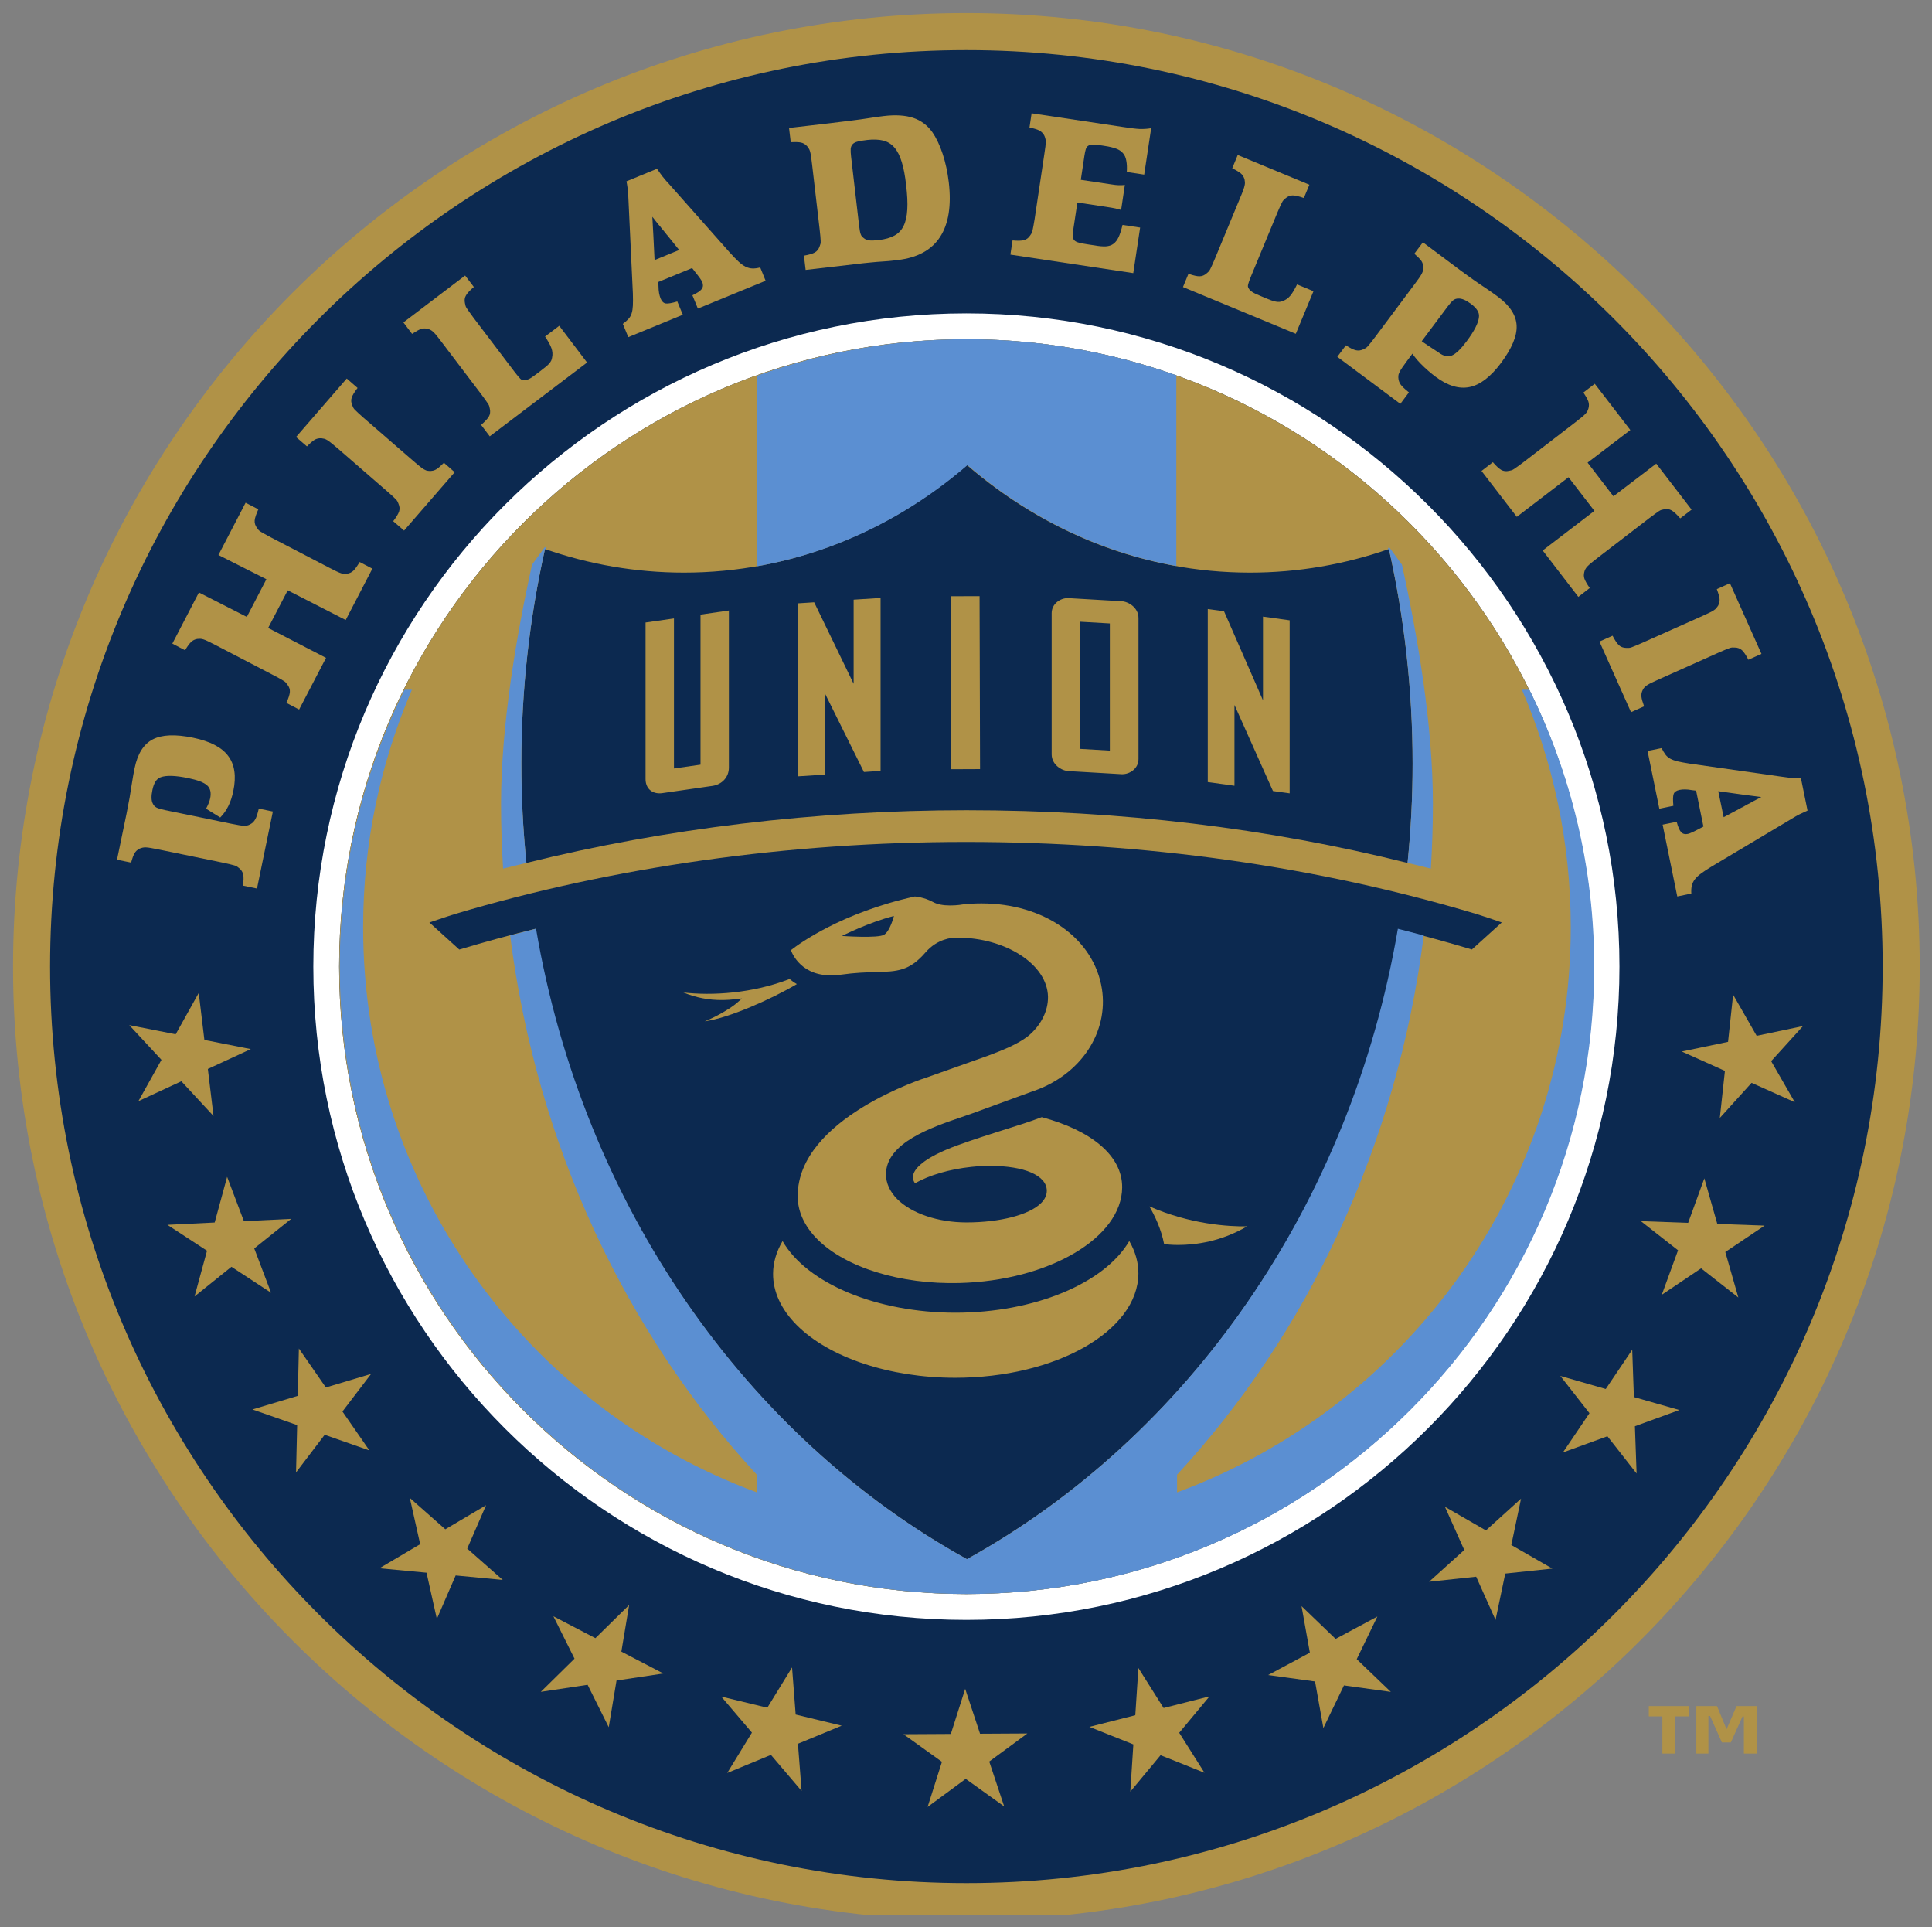 <?xml version="1.0" encoding="UTF-8" standalone="no"?>
<!-- Created with Inkscape (http://www.inkscape.org/) -->

<svg
   xmlns:dc="http://purl.org/dc/elements/1.1/"
   xmlns:cc="http://creativecommons.org/ns#"
   xmlns:rdf="http://www.w3.org/1999/02/22-rdf-syntax-ns#"
   xmlns:svg="http://www.w3.org/2000/svg"
   xmlns="http://www.w3.org/2000/svg"
   version="1.1"
   width="538.583"
   height="537.165"
   id="svg6184">
  <rect width="100%" height="100%" fill="#808080" stroke="none"/>
  <defs
     id="defs6186">
    <clipPath
       id="clipPath3051">
      <path
         d="m 405,509.332 63.955,0 0,63.791 -63.955,0 0,-63.791 z"
         id="path3053" />
    </clipPath>
    <clipPath
       id="clipPath3047">
      <path
         d="m 405,509.332 63.904,0 0,63.742 -63.904,0 0,-63.742 z"
         id="path3049" />
    </clipPath>
  </defs>
  <g
     transform="translate(-86.733,-264.915)"
     id="layer1">
    <g
       transform="matrix(6.654,0,0,6.654,-3024.432,-3858.584)"
       id="g6303">
      <g
         transform="matrix(1.25,0,0,-1.25,-38.14,1336.591)"
         id="g4547">
        <g
           clip-path="url(#clipPath3047)"
           id="g4549">
          <path
             d="m 436.952,573.073 c -17.618,0 -31.952,-14.334 -31.952,-31.952 0,-17.62 14.334,-31.953 31.952,-31.953 17.618,0 31.951,14.333 31.951,31.953 0,17.618 -14.333,31.952 -31.951,31.952"
             id="path4551"
             style="fill:#b09247;fill-opacity:1;fill-rule:nonzero;stroke:none" />
        </g>
      </g>
      <g
         transform="matrix(1.25,0,0,-1.25,-38.14,1336.591)"
         clip-path="url(#clipPath3051)"
         id="g4555">
        <path
           d="m 436.952,571.832 c -16.934,0 -30.711,-13.777 -30.711,-30.712 0,-16.934 13.777,-30.711 30.711,-30.711 16.934,0 30.71,13.777 30.71,30.711 0,16.935 -13.776,30.712 -30.71,30.712"
           id="path4557"
           style="fill:#0c2950;fill-opacity:1;fill-rule:nonzero;stroke:none" />
        <path
           d="m 436.952,562.144 c -11.592,0 -21.023,-9.432 -21.023,-21.024 0,-11.593 9.431,-21.024 21.023,-21.024 11.592,0 21.023,9.431 21.023,21.024 0,11.592 -9.431,21.024 -21.023,21.024 m 0,-42.914 c -12.07,0 -21.888,9.82 -21.888,21.89 0,12.07 9.818,21.89 21.888,21.89 12.069,0 21.888,-9.82 21.888,-21.89 0,-12.07 -9.819,-21.89 -21.888,-21.89"
           id="path4559"
           style="fill:#ffffff;fill-opacity:1;fill-rule:nonzero;stroke:none" />
        <path
           d="m 436.952,562.144 c -11.592,0 -21.023,-9.432 -21.023,-21.024 0,-11.593 9.431,-21.024 21.023,-21.024 11.592,0 21.023,9.431 21.023,21.024 0,11.592 -9.431,21.024 -21.023,21.024"
           id="path4561"
           style="fill:#b09247;fill-opacity:1;fill-rule:nonzero;stroke:none" />
        <path
           d="m 454.896,542.6 c -0.435,0.153 -0.86,0.287 -0.86,0.287 -5.342,1.596 -11.093,2.411 -17.111,2.411 -5.942,0 -11.841,-0.84 -17.126,-2.418 0,0 -0.39,-0.124 -0.845,-0.28 l 1.002,-0.908 c 0.836,0.252 1.688,0.483 2.553,0.697 1.58,-9.268 7.044,-17.023 14.461,-21.125 7.412,4.1 12.875,11.845 14.46,21.105 0.834,-0.208 1.657,-0.431 2.464,-0.675 l 1.002,0.906"
           id="path4563"
           style="fill:#0c2950;fill-opacity:1;fill-rule:nonzero;stroke:none" />
        <path
           d="m 436.959,546.361 c 5.15,0 10.104,-0.598 14.779,-1.766 0.111,1.094 0.169,2.206 0.169,3.334 0,2.478 -0.28,4.884 -0.795,7.184 -1.47,-0.512 -3.034,-0.79 -4.656,-0.79 -3.578,0 -6.868,1.348 -9.485,3.603 -2.617,-2.255 -5.906,-3.603 -9.486,-3.603 -1.621,0 -3.185,0.278 -4.656,0.79 -0.515,-2.3 -0.793,-4.706 -0.793,-7.184 0,-1.128 0.059,-2.24 0.17,-3.334 4.654,1.155 9.688,1.766 14.753,1.766"
           id="path4565"
           style="fill:#0c2950;fill-opacity:1;fill-rule:nonzero;stroke:none" />
        <path
           d="m 422.205,544.595 c -0.111,1.094 -0.169,2.206 -0.169,3.333 0,2.479 0.277,4.884 0.792,7.185 0.018,-0.006 0.035,-0.011 0.052,-0.017 l -0.052,0.089 -0.434,-0.595 c -0.533,-2.41 -1.038,-5.403 -1.038,-8.011 0,-0.731 0.024,-1.456 0.068,-2.175 0.258,0.068 0.521,0.127 0.781,0.191"
           id="path4567"
           style="fill:#5b8fd2;fill-opacity:1;fill-rule:nonzero;stroke:none" />
        <path
           d="m 451.113,555.112 c 0,10e-4 10e-4,10e-4 0.002,10e-4 0.515,-2.301 0.793,-4.706 0.793,-7.185 0,-1.127 -0.058,-2.238 -0.168,-3.333 0.259,-0.064 0.523,-0.123 0.779,-0.191 0.045,0.719 0.069,1.444 0.069,2.176 0,2.607 -0.505,5.6 -1.038,8.01 l -0.435,0.595 -0.05,-0.087 c 0.016,0.005 0.032,0.01 0.047,0.015 0,0 0.001,0 0.001,-10e-4"
           id="path4569"
           style="fill:#5b8fd2;fill-opacity:1;fill-rule:nonzero;stroke:none" />
        <path
           d="m 436.971,562.144 c -2.471,0 -4.839,-0.438 -7.043,-1.225 l 0,-6.384 c 2.636,0.46 5.047,1.655 7.06,3.391 1.999,-1.722 4.389,-2.912 7,-3.38 l 0,6.389 c -2.196,0.78 -4.557,1.209 -7.017,1.209"
           id="path4571"
           style="fill:#5b8fd2;fill-opacity:1;fill-rule:nonzero;stroke:none" />
        <path
           d="m 436.971,520.097 c 11.592,0 21.023,9.431 21.023,21.024 0,3.33 -0.785,6.477 -2.171,9.277 l -0.25,0 c 1.05,-2.442 1.635,-5.13 1.635,-7.956 0,-8.69 -5.492,-16.096 -13.195,-18.939 l 0,0.592 c 4.374,4.732 7.374,11.024 8.268,18.069 l -0.867,0.226 c -1.58,-9.269 -7.026,-17.023 -14.443,-21.126 -7.418,4.103 -12.863,11.857 -14.443,21.126 l -0.868,-0.226 c 0.894,-7.045 3.894,-13.337 8.268,-18.069 l 0,-0.592 c -7.703,2.843 -13.195,10.249 -13.195,18.939 0,2.826 0.585,5.514 1.634,7.956 l -0.249,0 c -1.385,-2.8 -2.17,-5.947 -2.17,-9.277 0,-11.593 9.43,-21.024 21.023,-21.024"
           id="path4573"
           style="fill:#5b8fd2;fill-opacity:1;fill-rule:nonzero;stroke:none" />
        <path
           d="m 411.469,546.412 c 0.073,0.136 0.118,0.252 0.138,0.347 0.039,0.192 0.006,0.336 -0.102,0.434 -0.107,0.099 -0.319,0.179 -0.638,0.245 -0.427,0.088 -0.733,0.098 -0.919,0.028 -0.136,-0.046 -0.229,-0.187 -0.277,-0.427 -0.044,-0.206 -0.039,-0.359 0.014,-0.457 0.027,-0.06 0.069,-0.103 0.124,-0.132 0.055,-0.028 0.15,-0.057 0.281,-0.084 l 2.215,-0.456 c 0.107,-0.021 0.195,-0.039 0.26,-0.049 0.066,-0.012 0.122,-0.018 0.164,-0.019 0.046,-0.002 0.081,0 0.112,0.006 0.03,0.006 0.063,0.017 0.096,0.035 0.076,0.038 0.135,0.093 0.176,0.165 0.043,0.071 0.084,0.195 0.123,0.367 l 0.472,-0.097 -0.532,-2.581 -0.471,0.097 c 0.023,0.166 0.028,0.291 0.008,0.377 -0.019,0.083 -0.067,0.155 -0.143,0.215 -0.025,0.021 -0.048,0.037 -0.07,0.052 -0.021,0.014 -0.051,0.026 -0.091,0.036 -0.04,0.011 -0.088,0.024 -0.147,0.038 -0.056,0.014 -0.134,0.031 -0.227,0.051 l -2.16,0.444 c -0.103,0.021 -0.187,0.037 -0.257,0.049 -0.068,0.013 -0.124,0.018 -0.168,0.02 -0.043,0.001 -0.081,-0.002 -0.112,-0.01 -0.03,-0.008 -0.063,-0.018 -0.094,-0.031 -0.078,-0.038 -0.134,-0.089 -0.17,-0.153 -0.039,-0.062 -0.077,-0.169 -0.117,-0.316 l -0.473,0.096 0.319,1.541 c 0.04,0.198 0.074,0.373 0.101,0.528 0.027,0.157 0.053,0.321 0.079,0.49 0.015,0.099 0.031,0.195 0.047,0.284 0.016,0.089 0.03,0.166 0.044,0.226 0.1,0.483 0.3,0.804 0.609,0.964 0.305,0.159 0.756,0.178 1.351,0.055 0.567,-0.117 0.961,-0.32 1.175,-0.609 0.22,-0.289 0.276,-0.682 0.173,-1.179 -0.077,-0.376 -0.223,-0.67 -0.439,-0.885 l -0.474,0.295"
           id="path4575"
           style="fill:#b09247;fill-opacity:1;fill-rule:nonzero;stroke:none" />
        <path
           d="m 416.617,554.678 c -0.084,-0.14 -0.153,-0.236 -0.208,-0.289 -0.054,-0.053 -0.122,-0.087 -0.206,-0.102 -0.037,-0.009 -0.07,-0.012 -0.103,-0.009 -0.03,0.003 -0.067,0.011 -0.109,0.024 -0.041,0.014 -0.091,0.035 -0.153,0.064 -0.06,0.029 -0.139,0.068 -0.237,0.119 l -1.956,1.017 c -0.084,0.045 -0.154,0.082 -0.205,0.112 -0.052,0.029 -0.095,0.055 -0.131,0.075 -0.034,0.02 -0.061,0.041 -0.079,0.06 -0.015,0.02 -0.034,0.043 -0.053,0.07 -0.059,0.079 -0.086,0.163 -0.079,0.251 0.008,0.087 0.05,0.212 0.123,0.374 l -0.427,0.221 -0.911,-1.752 1.608,-0.812 -0.656,-1.262 -1.606,0.819 -0.89,-1.714 0.426,-0.223 c 0.078,0.133 0.147,0.225 0.202,0.277 0.053,0.053 0.124,0.088 0.205,0.103 0.035,0.004 0.069,0.005 0.1,0.005 0.033,0 0.07,-0.007 0.111,-0.021 0.042,-0.013 0.094,-0.035 0.157,-0.066 0.061,-0.029 0.141,-0.068 0.235,-0.117 l 1.955,-1.017 c 0.086,-0.044 0.153,-0.081 0.205,-0.11 0.052,-0.03 0.096,-0.055 0.13,-0.077 0.036,-0.02 0.061,-0.041 0.078,-0.061 0.018,-0.019 0.035,-0.041 0.053,-0.068 0.062,-0.079 0.089,-0.162 0.082,-0.248 -0.007,-0.085 -0.046,-0.208 -0.117,-0.364 l 0.427,-0.222 0.902,1.732 -1.94,1.002 0.656,1.261 1.943,-0.995 0.894,1.721 -0.426,0.222"
           id="path4577"
           style="fill:#b09247;fill-opacity:1;fill-rule:nonzero;stroke:none" />
        <path
           d="m 415.872,558.494 c -0.081,0.068 -0.148,0.124 -0.202,0.168 -0.053,0.043 -0.099,0.077 -0.137,0.1 -0.035,0.022 -0.071,0.038 -0.101,0.046 -0.032,0.008 -0.064,0.013 -0.099,0.018 -0.085,0.004 -0.161,-0.013 -0.225,-0.051 -0.065,-0.04 -0.151,-0.113 -0.258,-0.222 l -0.365,0.314 1.699,1.96 0.363,-0.316 c -0.105,-0.136 -0.172,-0.245 -0.197,-0.327 -0.028,-0.081 -0.019,-0.169 0.021,-0.261 0.011,-0.029 0.023,-0.055 0.035,-0.078 0.013,-0.024 0.032,-0.049 0.063,-0.077 0.028,-0.029 0.065,-0.063 0.108,-0.104 0.044,-0.042 0.102,-0.094 0.174,-0.156 l 1.666,-1.444 c 0.083,-0.073 0.151,-0.129 0.204,-0.171 0.052,-0.044 0.096,-0.075 0.133,-0.099 0.038,-0.021 0.071,-0.038 0.1,-0.049 0.03,-0.008 0.062,-0.014 0.099,-0.015 0.087,-0.004 0.162,0.013 0.227,0.052 0.065,0.038 0.152,0.113 0.261,0.222 l 0.361,-0.316 -1.697,-1.957 -0.364,0.315 c 0.105,0.136 0.171,0.245 0.198,0.326 0.025,0.082 0.02,0.169 -0.022,0.261 -0.01,0.03 -0.024,0.056 -0.035,0.079 -0.012,0.023 -0.032,0.049 -0.062,0.077 -0.029,0.029 -0.065,0.063 -0.108,0.105 -0.045,0.04 -0.103,0.092 -0.174,0.154 l -1.666,1.446"
           id="path4579"
           style="fill:#b09247;fill-opacity:1;fill-rule:nonzero;stroke:none" />
        <path
           d="m 424.239,561.363 -3.262,-2.473 -0.29,0.383 c 0.131,0.113 0.218,0.206 0.26,0.28 0.044,0.074 0.054,0.161 0.033,0.259 -0.005,0.032 -0.012,0.06 -0.019,0.085 -0.004,0.024 -0.021,0.054 -0.044,0.088 -0.023,0.032 -0.051,0.074 -0.085,0.124 -0.035,0.049 -0.08,0.112 -0.138,0.188 l -1.332,1.756 c -0.064,0.085 -0.118,0.153 -0.161,0.208 -0.045,0.054 -0.081,0.095 -0.115,0.125 -0.03,0.03 -0.061,0.053 -0.09,0.067 -0.028,0.015 -0.059,0.027 -0.092,0.038 -0.082,0.021 -0.161,0.02 -0.232,-0.005 -0.071,-0.023 -0.17,-0.079 -0.298,-0.163 l -0.291,0.384 2.069,1.571 0.292,-0.384 c -0.131,-0.111 -0.219,-0.205 -0.263,-0.282 -0.045,-0.075 -0.057,-0.164 -0.035,-0.261 0.005,-0.032 0.011,-0.06 0.019,-0.085 0.005,-0.024 0.021,-0.054 0.043,-0.088 0.023,-0.034 0.051,-0.075 0.086,-0.124 0.035,-0.049 0.08,-0.112 0.137,-0.188 l 1.368,-1.803 c 0.049,-0.065 0.09,-0.115 0.119,-0.151 0.032,-0.038 0.059,-0.068 0.081,-0.09 0.021,-0.021 0.043,-0.036 0.061,-0.043 0.017,-0.009 0.038,-0.012 0.063,-0.012 0.029,0 0.056,0.003 0.082,0.009 0.026,0.008 0.055,0.019 0.086,0.034 0.033,0.016 0.074,0.041 0.119,0.072 0.045,0.031 0.102,0.073 0.17,0.125 l 0.074,0.056 c 0.081,0.062 0.146,0.113 0.196,0.154 0.05,0.039 0.09,0.078 0.121,0.113 0.031,0.035 0.051,0.069 0.068,0.101 0.015,0.033 0.024,0.069 0.029,0.109 0.021,0.1 0.013,0.2 -0.024,0.306 -0.037,0.104 -0.109,0.232 -0.213,0.388 l 0.475,0.36 0.933,-1.231"
           id="path4581"
           style="fill:#b09247;fill-opacity:1;fill-rule:nonzero;stroke:none" />
        <path
           d="m 426.931,565.624 c -0.018,0.019 -0.035,0.038 -0.048,0.058 -0.014,0.02 -0.029,0.04 -0.047,0.059 l -0.091,0.109 c -0.039,0.053 -0.075,0.097 -0.11,0.134 l -0.098,0.122 c -0.018,0.025 -0.037,0.046 -0.055,0.072 -0.016,0.023 -0.036,0.047 -0.056,0.069 l 0.034,-0.614 0.041,-0.837 0.824,0.338 -0.394,0.49 z m -0.349,2.232 c 0.035,-0.049 0.065,-0.091 0.091,-0.129 0.026,-0.04 0.053,-0.076 0.08,-0.111 0.028,-0.036 0.057,-0.071 0.088,-0.107 0.03,-0.038 0.068,-0.081 0.114,-0.128 l 2.068,-2.334 c 0.113,-0.125 0.212,-0.226 0.294,-0.303 0.083,-0.077 0.162,-0.134 0.236,-0.171 0.076,-0.036 0.151,-0.056 0.226,-0.058 0.078,-0.003 0.164,0.008 0.263,0.034 l 0.181,-0.446 -2.271,-0.932 -0.183,0.446 c 0.166,0.077 0.27,0.148 0.315,0.214 0.047,0.065 0.05,0.143 0.015,0.23 -0.024,0.058 -0.109,0.179 -0.258,0.361 l -0.081,0.107 -1.135,-0.467 0.007,-0.136 c 0,-0.087 0.008,-0.167 0.02,-0.237 0.013,-0.069 0.03,-0.129 0.049,-0.176 0.043,-0.103 0.1,-0.159 0.176,-0.171 0.074,-0.01 0.203,0.012 0.386,0.067 l 0.185,-0.445 -1.828,-0.75 -0.183,0.445 c 0.079,0.059 0.144,0.115 0.191,0.168 0.048,0.052 0.085,0.116 0.105,0.187 0.023,0.071 0.036,0.159 0.041,0.261 0.005,0.103 0.005,0.236 0,0.4 l -0.146,3.099 c -0.005,0.179 -0.016,0.319 -0.03,0.423 -0.013,0.103 -0.027,0.183 -0.039,0.239 l 1.023,0.42"
           id="path4583"
           style="fill:#b09247;fill-opacity:1;fill-rule:nonzero;stroke:none" />
        <path
           d="m 433.353,565.976 c 0.01,-0.081 0.018,-0.146 0.027,-0.193 0.009,-0.046 0.016,-0.085 0.028,-0.115 0.011,-0.031 0.022,-0.054 0.037,-0.072 0.014,-0.018 0.033,-0.036 0.061,-0.058 0.054,-0.047 0.118,-0.074 0.19,-0.082 0.074,-0.009 0.179,-0.005 0.317,0.011 0.214,0.025 0.389,0.074 0.525,0.149 0.137,0.073 0.239,0.181 0.309,0.324 0.07,0.143 0.112,0.327 0.124,0.551 0.014,0.221 0,0.495 -0.039,0.819 -0.034,0.308 -0.083,0.566 -0.146,0.77 -0.062,0.205 -0.143,0.367 -0.244,0.485 -0.102,0.119 -0.226,0.197 -0.374,0.235 -0.15,0.037 -0.33,0.045 -0.539,0.021 -0.133,-0.015 -0.238,-0.033 -0.315,-0.052 -0.078,-0.018 -0.135,-0.048 -0.174,-0.089 -0.038,-0.04 -0.06,-0.095 -0.066,-0.159 -0.003,-0.065 0,-0.154 0.014,-0.262 l 0.265,-2.283 z m -1.574,2.036 c -0.012,0.105 -0.023,0.191 -0.033,0.26 -0.011,0.069 -0.022,0.124 -0.034,0.167 -0.012,0.042 -0.028,0.075 -0.046,0.102 -0.016,0.027 -0.037,0.054 -0.059,0.079 -0.059,0.062 -0.128,0.099 -0.2,0.115 -0.075,0.016 -0.188,0.019 -0.342,0.011 l -0.057,0.477 1.384,0.161 c 0.286,0.034 0.53,0.064 0.732,0.09 0.201,0.025 0.367,0.048 0.493,0.068 0.114,0.019 0.223,0.035 0.33,0.05 0.107,0.014 0.188,0.025 0.24,0.031 0.394,0.046 0.721,0.025 0.984,-0.062 0.261,-0.088 0.474,-0.247 0.639,-0.479 0.136,-0.196 0.251,-0.439 0.347,-0.729 0.096,-0.291 0.164,-0.607 0.205,-0.949 0.091,-0.786 -0.007,-1.396 -0.293,-1.834 -0.286,-0.439 -0.761,-0.697 -1.42,-0.773 -0.052,-0.007 -0.116,-0.014 -0.186,-0.022 -0.071,-0.009 -0.156,-0.016 -0.251,-0.022 -0.178,-0.011 -0.341,-0.024 -0.494,-0.04 -0.152,-0.014 -0.305,-0.031 -0.456,-0.05 l -1.698,-0.197 -0.057,0.478 c 0.17,0.03 0.293,0.065 0.367,0.108 0.074,0.042 0.128,0.111 0.16,0.207 0.011,0.03 0.021,0.057 0.028,0.082 0.006,0.025 0.008,0.057 0.006,0.099 -0.003,0.04 -0.006,0.09 -0.01,0.15 -0.004,0.06 -0.013,0.138 -0.024,0.232 l -0.255,2.19"
           id="path4585"
           style="fill:#b09247;fill-opacity:1;fill-rule:nonzero;stroke:none" />
        <path
           d="m 442.911,567.66 -0.583,0.088 c 0.01,0.148 0.003,0.274 -0.016,0.376 -0.018,0.102 -0.053,0.187 -0.11,0.252 -0.057,0.067 -0.132,0.118 -0.23,0.154 -0.1,0.037 -0.227,0.068 -0.383,0.091 l -0.093,0.015 c -0.117,0.017 -0.215,0.026 -0.286,0.027 -0.073,0.003 -0.129,-0.01 -0.168,-0.032 -0.04,-0.023 -0.069,-0.063 -0.088,-0.118 -0.017,-0.055 -0.033,-0.13 -0.047,-0.225 l -0.12,-0.802 1.015,-0.152 c 0.103,-0.017 0.188,-0.026 0.254,-0.028 0.064,-0.003 0.135,0 0.207,0.008 l -0.125,-0.837 c -0.065,0.019 -0.129,0.036 -0.192,0.05 -0.064,0.014 -0.164,0.031 -0.302,0.052 l -0.972,0.147 -0.129,-0.853 c -0.016,-0.113 -0.025,-0.201 -0.025,-0.265 0,-0.063 0.017,-0.112 0.05,-0.148 0.033,-0.037 0.09,-0.064 0.17,-0.084 0.08,-0.02 0.19,-0.04 0.331,-0.061 l 0.178,-0.026 c 0.152,-0.028 0.277,-0.038 0.381,-0.033 0.102,0.008 0.188,0.035 0.254,0.086 0.068,0.05 0.127,0.126 0.174,0.228 0.047,0.102 0.089,0.238 0.129,0.405 l 0.59,-0.089 -0.23,-1.527 -4.118,0.62 0.072,0.476 c 0.171,-0.016 0.297,-0.013 0.382,0.008 0.083,0.022 0.152,0.074 0.208,0.158 0.019,0.026 0.034,0.05 0.048,0.073 0.013,0.021 0.023,0.053 0.031,0.092 0.009,0.04 0.019,0.089 0.03,0.148 0.011,0.058 0.024,0.136 0.04,0.23 l 0.326,2.18 c 0.016,0.105 0.028,0.192 0.037,0.261 0.007,0.068 0.01,0.125 0.009,0.168 0,0.044 -0.005,0.081 -0.016,0.111 -0.008,0.032 -0.021,0.062 -0.036,0.094 -0.041,0.073 -0.097,0.127 -0.165,0.162 -0.068,0.035 -0.176,0.067 -0.326,0.1 l 0.071,0.475 3.097,-0.464 c 0.123,-0.019 0.225,-0.033 0.305,-0.042 0.081,-0.011 0.154,-0.016 0.218,-0.02 0.067,-10e-4 0.128,-10e-4 0.184,0.003 0.056,0.002 0.124,0.01 0.203,0.023 l -0.234,-1.555"
           id="path4587"
           style="fill:#b09247;fill-opacity:1;fill-rule:nonzero;stroke:none" />
        <path
           d="m 447.993,562.326 -3.782,1.566 0.184,0.445 c 0.163,-0.057 0.288,-0.086 0.372,-0.084 0.087,10e-4 0.169,0.035 0.242,0.102 0.024,0.02 0.046,0.041 0.064,0.058 0.017,0.02 0.036,0.047 0.054,0.084 0.017,0.036 0.039,0.082 0.064,0.136 0.026,0.054 0.056,0.126 0.093,0.215 l 0.844,2.036 c 0.042,0.097 0.073,0.178 0.098,0.244 0.023,0.065 0.041,0.118 0.05,0.162 0.009,0.042 0.014,0.079 0.012,0.111 -0.003,0.032 -0.006,0.065 -0.013,0.098 -0.023,0.082 -0.064,0.148 -0.121,0.198 -0.056,0.049 -0.155,0.108 -0.292,0.176 l 0.184,0.444 2.402,-0.995 -0.186,-0.445 c -0.162,0.057 -0.287,0.086 -0.375,0.087 -0.089,0 -0.17,-0.035 -0.244,-0.102 -0.024,-0.021 -0.045,-0.04 -0.064,-0.059 -0.018,-0.018 -0.035,-0.046 -0.053,-0.083 -0.018,-0.036 -0.039,-0.082 -0.065,-0.136 -0.025,-0.055 -0.055,-0.126 -0.093,-0.214 l -0.865,-2.09 c -0.032,-0.076 -0.055,-0.136 -0.072,-0.181 -0.016,-0.045 -0.028,-0.083 -0.035,-0.113 -0.008,-0.032 -0.01,-0.055 -0.008,-0.075 0.003,-0.019 0.01,-0.038 0.022,-0.06 0.015,-0.026 0.032,-0.049 0.049,-0.066 0.019,-0.019 0.044,-0.037 0.074,-0.058 0.03,-0.021 0.069,-0.043 0.12,-0.066 0.05,-0.023 0.116,-0.051 0.195,-0.084 l 0.086,-0.036 c 0.092,-0.04 0.169,-0.069 0.231,-0.093 0.059,-0.021 0.114,-0.037 0.159,-0.045 0.045,-0.009 0.085,-0.011 0.122,-0.008 0.035,0.004 0.07,0.012 0.108,0.029 0.097,0.032 0.18,0.091 0.252,0.175 0.071,0.085 0.147,0.211 0.229,0.381 l 0.55,-0.228 -0.592,-1.426"
           id="path4589"
           style="fill:#b09247;fill-opacity:1;fill-rule:nonzero;stroke:none" />
        <path
           d="m 452.02,562.24 c 0.093,-0.124 0.691,-0.49 0.768,-0.547 0.156,-0.117 0.302,-0.149 0.436,-0.094 0.134,0.056 0.299,0.214 0.494,0.475 0.26,0.349 0.398,0.621 0.414,0.819 0.018,0.143 -0.071,0.287 -0.267,0.434 -0.169,0.126 -0.31,0.186 -0.422,0.179 -0.065,0.002 -0.122,-0.017 -0.172,-0.055 -0.048,-0.037 -0.113,-0.11 -0.193,-0.217 l -1.355,-1.813 c -0.065,-0.088 -0.117,-0.16 -0.155,-0.215 -0.038,-0.054 -0.067,-0.102 -0.087,-0.141 -0.021,-0.039 -0.034,-0.072 -0.044,-0.103 -0.007,-0.03 -0.009,-0.064 -0.008,-0.101 0.004,-0.086 0.027,-0.163 0.075,-0.231 0.049,-0.069 0.141,-0.157 0.28,-0.267 l -0.287,-0.385 -2.113,1.577 0.289,0.386 c 0.14,-0.094 0.252,-0.149 0.337,-0.167 0.084,-0.019 0.17,-0.006 0.257,0.037 0.028,0.014 0.053,0.027 0.076,0.041 0.021,0.013 0.045,0.036 0.072,0.067 0.025,0.032 0.058,0.071 0.096,0.116 0.038,0.048 0.085,0.109 0.144,0.187 l 1.319,1.765 c 0.063,0.084 0.114,0.156 0.154,0.212 0.039,0.057 0.069,0.105 0.089,0.144 0.02,0.039 0.032,0.074 0.04,0.105 0.004,0.033 0.007,0.066 0.01,0.1 -0.003,0.085 -0.025,0.158 -0.064,0.218 -0.043,0.061 -0.122,0.142 -0.239,0.241 l 0.288,0.385 1.26,-0.942 c 0.161,-0.119 0.306,-0.225 0.437,-0.316 0.128,-0.091 0.265,-0.184 0.409,-0.279 0.083,-0.057 0.162,-0.111 0.237,-0.163 0.074,-0.054 0.135,-0.098 0.185,-0.135 0.395,-0.295 0.6,-0.616 0.614,-0.961 0.015,-0.346 -0.161,-0.761 -0.524,-1.249 -0.348,-0.464 -0.698,-0.732 -1.052,-0.805 -0.354,-0.073 -0.734,0.042 -1.141,0.345 -0.304,0.229 -0.749,0.636 -0.851,0.923 l 0.194,0.43"
           id="path4591"
           style="fill:#b09247;fill-opacity:1;fill-rule:nonzero;stroke:none" />
        <path
           d="m 460.073,557.975 -1.435,-1.094 -0.866,1.128 1.433,1.092 -1.192,1.55 -0.382,-0.294 c 0.086,-0.127 0.141,-0.227 0.166,-0.297 0.025,-0.073 0.027,-0.15 0.005,-0.231 -0.01,-0.034 -0.022,-0.064 -0.036,-0.094 -0.014,-0.029 -0.036,-0.059 -0.065,-0.091 -0.03,-0.032 -0.072,-0.07 -0.125,-0.113 -0.053,-0.045 -0.124,-0.098 -0.206,-0.164 l -1.748,-1.344 c -0.075,-0.058 -0.139,-0.105 -0.188,-0.139 -0.049,-0.035 -0.09,-0.064 -0.123,-0.086 -0.034,-0.023 -0.064,-0.038 -0.088,-0.045 -0.026,-0.008 -0.053,-0.014 -0.085,-0.019 -0.098,-0.023 -0.184,-0.012 -0.259,0.03 -0.075,0.043 -0.169,0.129 -0.281,0.26 l -0.381,-0.294 1.183,-1.538 1.733,1.327 0.868,-1.127 -1.734,-1.327 1.195,-1.554 0.382,0.296 c -0.093,0.134 -0.15,0.237 -0.177,0.309 -0.025,0.071 -0.026,0.148 -0.004,0.231 0.008,0.036 0.02,0.068 0.036,0.094 0.014,0.027 0.036,0.057 0.067,0.09 0.029,0.031 0.071,0.068 0.122,0.112 0.052,0.042 0.12,0.096 0.207,0.165 l 1.749,1.344 c 0.076,0.058 0.138,0.104 0.187,0.138 0.049,0.036 0.09,0.065 0.124,0.088 0.033,0.022 0.062,0.037 0.087,0.045 0.025,0.007 0.052,0.013 0.084,0.019 0.1,0.022 0.187,0.01 0.262,-0.034 0.077,-0.045 0.172,-0.133 0.289,-0.267 l 0.381,0.292 -1.185,1.542"
           id="path4593"
           style="fill:#b09247;fill-opacity:1;fill-rule:nonzero;stroke:none" />
        <path
           d="m 461.617,552.869 c 0.097,0.043 0.176,0.08 0.239,0.111 0.062,0.03 0.111,0.057 0.148,0.082 0.037,0.024 0.065,0.049 0.084,0.073 0.021,0.025 0.04,0.052 0.059,0.08 0.039,0.076 0.056,0.152 0.049,0.227 -0.008,0.076 -0.039,0.185 -0.092,0.328 l 0.439,0.198 1.057,-2.368 -0.438,-0.196 c -0.08,0.153 -0.151,0.259 -0.213,0.317 -0.064,0.06 -0.144,0.09 -0.245,0.092 -0.033,0.001 -0.063,0.001 -0.088,0.001 -0.025,-0.002 -0.057,-0.009 -0.095,-0.024 -0.038,-0.014 -0.086,-0.033 -0.14,-0.054 -0.057,-0.023 -0.128,-0.053 -0.216,-0.093 l -2.012,-0.9 c -0.1,-0.045 -0.181,-0.082 -0.241,-0.111 -0.06,-0.03 -0.109,-0.056 -0.145,-0.081 -0.036,-0.024 -0.066,-0.048 -0.086,-0.07 -0.022,-0.023 -0.041,-0.051 -0.057,-0.083 -0.041,-0.076 -0.056,-0.153 -0.048,-0.227 0.007,-0.075 0.038,-0.185 0.09,-0.329 l -0.438,-0.196 -1.058,2.367 0.439,0.196 c 0.079,-0.154 0.15,-0.26 0.213,-0.318 0.063,-0.058 0.144,-0.089 0.246,-0.091 0.03,-0.002 0.061,-0.002 0.086,0 0.027,10e-4 0.057,0.008 0.096,0.022 0.038,0.015 0.085,0.034 0.14,0.056 0.055,0.021 0.127,0.052 0.215,0.092 l 2.012,0.899"
           id="path4595"
           style="fill:#b09247;fill-opacity:1;fill-rule:nonzero;stroke:none" />
        <path
           d="m 462.887,546.424 c 0.021,0.014 0.043,0.026 0.066,0.034 0.023,0.01 0.045,0.021 0.066,0.036 l 0.125,0.07 c 0.058,0.026 0.11,0.054 0.152,0.083 l 0.139,0.072 c 0.026,0.014 0.052,0.029 0.08,0.041 0.026,0.014 0.053,0.027 0.08,0.043 l -0.611,0.08 -0.832,0.116 0.181,-0.872 0.554,0.297 z m 2.257,-0.074 c -0.052,-0.025 -0.101,-0.048 -0.142,-0.067 -0.044,-0.018 -0.086,-0.037 -0.124,-0.057 -0.041,-0.021 -0.081,-0.043 -0.123,-0.066 -0.042,-0.023 -0.091,-0.053 -0.147,-0.088 l -2.678,-1.597 c -0.144,-0.087 -0.261,-0.164 -0.353,-0.233 -0.092,-0.067 -0.162,-0.134 -0.212,-0.2 -0.051,-0.067 -0.083,-0.137 -0.1,-0.21 -0.017,-0.075 -0.022,-0.163 -0.016,-0.263 l -0.471,-0.098 -0.491,2.407 0.471,0.096 c 0.046,-0.177 0.097,-0.293 0.152,-0.35 0.056,-0.058 0.13,-0.076 0.224,-0.056 0.061,0.011 0.196,0.074 0.402,0.183 l 0.119,0.062 -0.245,1.204 -0.134,0.016 c -0.088,0.017 -0.166,0.024 -0.236,0.025 -0.072,0 -0.132,-0.005 -0.185,-0.016 -0.108,-0.022 -0.174,-0.068 -0.198,-0.139 -0.025,-0.071 -0.028,-0.203 -0.009,-0.394 l -0.471,-0.097 -0.395,1.935 0.471,0.096 c 0.044,-0.088 0.086,-0.161 0.13,-0.218 0.043,-0.058 0.097,-0.103 0.164,-0.139 0.066,-0.036 0.149,-0.065 0.247,-0.089 0.101,-0.023 0.233,-0.048 0.394,-0.073 l 3.072,-0.437 c 0.177,-0.026 0.317,-0.043 0.42,-0.048 0.104,-0.006 0.186,-0.008 0.243,-0.006 l 0.221,-1.083"
           id="path4597"
           style="fill:#b09247;fill-opacity:1;fill-rule:nonzero;stroke:none" />
        <path
           d="m 412.969,538.357 -1.44,-0.665 0.19,-1.577 -1.078,1.164 -1.44,-0.667 0.773,1.385 -1.079,1.163 1.556,-0.307 0.773,1.386 0.189,-1.575 1.556,-0.307 z"
           id="path4599"
           style="fill:#b09247;fill-opacity:1;fill-rule:nonzero;stroke:none" />
        <path
           d="m 414.322,532.668 -1.238,-0.991 0.564,-1.485 -1.328,0.87 -1.237,-0.994 0.418,1.532 -1.328,0.868 1.585,0.078 0.417,1.531 0.562,-1.486 1.585,0.077 z"
           id="path4601"
           style="fill:#b09247;fill-opacity:1;fill-rule:nonzero;stroke:none" />
        <path
           d="m 417.001,527.473 -0.961,-1.26 0.904,-1.305 -1.499,0.525 -0.96,-1.262 0.037,1.586 -1.498,0.524 1.519,0.456 0.037,1.587 0.904,-1.306 1.517,0.455 z"
           id="path4603"
           style="fill:#b09247;fill-opacity:1;fill-rule:nonzero;stroke:none" />
        <path
           d="m 420.854,523.073 -0.632,-1.454 1.191,-1.05 -1.578,0.15 -0.631,-1.456 -0.346,1.548 -1.579,0.149 1.366,0.807 -0.347,1.55 1.19,-1.051 1.366,0.807 z"
           id="path4605"
           style="fill:#b09247;fill-opacity:1;fill-rule:nonzero;stroke:none" />
        <path
           d="m 425.649,519.729 -0.261,-1.562 1.408,-0.733 -1.57,-0.236 -0.261,-1.564 -0.708,1.421 -1.569,-0.236 1.13,1.112 -0.708,1.42 1.408,-0.733 1.131,1.111 z"
           id="path4607"
           style="fill:#b09247;fill-opacity:1;fill-rule:nonzero;stroke:none" />
        <path
           d="m 431.109,517.637 0.121,-1.579 1.543,-0.373 -1.467,-0.606 0.123,-1.581 -1.028,1.208 -1.465,-0.606 0.828,1.352 -1.028,1.208 1.544,-0.373 0.829,1.35 z"
           id="path4609"
           style="fill:#b09247;fill-opacity:1;fill-rule:nonzero;stroke:none" />
        <path
           d="m 436.912,516.919 0.498,-1.504 1.587,0.009 -1.279,-0.941 0.501,-1.504 -1.29,0.924 -1.277,-0.941 0.481,1.512 -1.29,0.925 1.588,0.009 0.481,1.511 z"
           id="path4611"
           style="fill:#b09247;fill-opacity:1;fill-rule:nonzero;stroke:none" />
        <path
           d="m 442.717,517.617 0.845,-1.34 1.539,0.391 -1.016,-1.221 0.847,-1.34 -1.472,0.588 -1.014,-1.221 0.102,1.583 -1.473,0.588 1.538,0.39 0.104,1.582 z"
           id="path4613"
           style="fill:#b09247;fill-opacity:1;fill-rule:nonzero;stroke:none" />
        <path
           d="m 448.185,519.691 1.142,-1.098 1.4,0.75 -0.692,-1.429 1.144,-1.097 -1.572,0.217 -0.69,-1.429 -0.279,1.561 -1.572,0.216 1.398,0.749 -0.279,1.56 z"
           id="path4615"
           style="fill:#b09247;fill-opacity:1;fill-rule:nonzero;stroke:none" />
        <path
           d="m 452.992,523.019 1.373,-0.791 1.177,1.065 -0.326,-1.554 1.375,-0.79 -1.578,-0.167 -0.326,-1.554 -0.649,1.449 -1.578,-0.169 1.179,1.064 -0.647,1.447 z"
           id="path4617"
           style="fill:#b09247;fill-opacity:1;fill-rule:nonzero;stroke:none" />
        <path
           d="m 456.858,527.405 1.523,-0.438 0.887,1.317 0.056,-1.587 1.524,-0.435 -1.49,-0.543 0.057,-1.585 -0.978,1.249 -1.492,-0.543 0.89,1.316 -0.977,1.249 z"
           id="path4619"
           style="fill:#b09247;fill-opacity:1;fill-rule:nonzero;stroke:none" />
        <path
           d="m 459.557,532.592 1.585,-0.058 0.543,1.492 0.435,-1.528 1.585,-0.056 -1.317,-0.885 0.437,-1.525 -1.248,0.978 -1.318,-0.886 0.545,1.491 -1.247,0.977 z"
           id="path4621"
           style="fill:#b09247;fill-opacity:1;fill-rule:nonzero;stroke:none" />
        <path
           d="m 460.929,538.276 1.551,0.324 0.17,1.58 0.789,-1.378 1.552,0.326 -1.066,-1.175 0.792,-1.376 -1.448,0.649 -1.065,-1.177 0.171,1.578 -1.446,0.649 z"
           id="path4623"
           style="fill:#b09247;fill-opacity:1;fill-rule:nonzero;stroke:none" />
        <path
           d="m 428.041,547.888 -0.89,-0.128 0,5.028 -0.952,-0.137 0,-5.245 c 0,-0.291 0.185,-0.479 0.471,-0.479 0.034,0 0.069,0.003 0.105,0.009 l 1.662,0.24 c 0.327,0.046 0.555,0.297 0.555,0.612 l 0,5.266 -0.951,-0.138 0,-5.028"
           id="path4625"
           style="fill:#b09247;fill-opacity:1;fill-rule:nonzero;stroke:none" />
        <path
           d="m 433.173,550.598 -1.323,2.731 -0.543,-0.035 0,-5.797 0.901,0.058 0,2.726 1.31,-2.639 0.558,0.037 0,5.796 -0.903,-0.058 0,-2.819 z"
           id="path4627"
           style="fill:#b09247;fill-opacity:1;fill-rule:nonzero;stroke:none" />
        <path
           d="m 436.433,553.532 0.004,-5.797 0.973,0.004 -0.016,5.796 -0.961,-0.003 z"
           id="path4629"
           style="fill:#b09247;fill-opacity:1;fill-rule:nonzero;stroke:none" />
        <path
           d="m 442.174,547.647 0,-10e-4 0,10e-4 z m -0.414,4.973 0,-4.261 -0.991,0.058 0,4.26 0.991,-0.057 z m 0.395,0.745 -1.8,0.105 c -0.263,0 -0.545,-0.194 -0.545,-0.508 l 0,-4.726 c 0,-0.347 0.328,-0.55 0.564,-0.564 l 1.772,-0.103 0.028,-10e-4 c 0.263,0 0.546,0.194 0.546,0.508 l 0,4.725 c 0,0.345 -0.328,0.549 -0.565,0.564"
           id="path4631"
           style="fill:#b09247;fill-opacity:1;fill-rule:nonzero;stroke:none" />
        <path
           d="m 446.893,552.849 0,-2.805 -1.306,2.985 -0.545,0.074 0,-5.798 0.895,-0.124 0,2.708 1.29,-2.884 0.56,-0.078 0,5.798 -0.894,0.124 z"
           id="path4633"
           style="fill:#b09247;fill-opacity:1;fill-rule:nonzero;stroke:none" />
        <path
           d="m 427.465,540.254 c 0.103,-0.041 0.215,-0.083 0.336,-0.118 0.368,-0.11 0.834,-0.177 1.41,-0.107 l 0.221,0.025 -0.176,-0.154 c -0.156,-0.137 -0.614,-0.43 -1.073,-0.612 0.796,0.103 2.236,0.744 3.088,1.248 -0.084,0.046 -0.173,0.11 -0.245,0.17 -1.242,-0.484 -2.598,-0.564 -3.561,-0.452"
           id="path4635"
           style="fill:#b09247;fill-opacity:1;fill-rule:nonzero;stroke:none" />
        <path
           d="m 430.791,531.924 c -0.209,-0.356 -0.316,-0.722 -0.318,-1.09 -0.005,-0.603 0.269,-1.199 0.79,-1.722 1.085,-1.091 3.119,-1.769 5.31,-1.769 3.376,0 6.132,1.567 6.144,3.493 0.002,0.368 -0.101,0.733 -0.306,1.089 -0.831,-1.422 -3.189,-2.402 -5.824,-2.402 -2.634,0 -4.981,0.98 -5.796,2.401"
           id="path4637"
           style="fill:#b09247;fill-opacity:1;fill-rule:nonzero;stroke:none" />
        <path
           d="m 443.579,531.822 c 0.084,-0.01 0.25,-0.028 0.471,-0.028 0.588,0 1.441,0.113 2.31,0.623 -0.623,-0.01 -1.911,0.07 -3.276,0.67 0.183,-0.313 0.399,-0.764 0.495,-1.265"
           id="path4639"
           style="fill:#b09247;fill-opacity:1;fill-rule:nonzero;stroke:none" />
        <path
           d="m 436.611,542.093 0.045,-10e-4 c 1.598,0 3.011,-0.889 3.031,-1.983 0.007,-0.47 -0.232,-0.961 -0.675,-1.323 -0.362,-0.279 -0.88,-0.479 -1.353,-0.657 -0.001,0 -1.106,-0.395 -2.021,-0.717 -0.046,-0.014 -4.34,-1.374 -4.34,-3.977 -0.004,-0.511 0.224,-1.012 0.657,-1.447 0.944,-0.95 2.781,-1.52 4.76,-1.47 2.999,0.077 5.449,1.515 5.458,3.206 0.006,1.077 -1.059,1.914 -2.696,2.352 -0.389,-0.15 -0.831,-0.289 -1.299,-0.435 -0.454,-0.144 -0.97,-0.307 -1.511,-0.503 -1.229,-0.445 -1.469,-0.828 -1.502,-1.017 -0.022,-0.121 0.028,-0.211 0.067,-0.261 0.469,0.273 1.154,0.473 1.893,0.551 0.211,0.022 0.421,0.033 0.625,0.033 1.133,0 1.895,-0.316 1.897,-0.833 0,-0.145 -0.062,-0.284 -0.189,-0.411 -0.393,-0.396 -1.376,-0.651 -2.504,-0.651 -0.951,0 -1.838,0.3 -2.321,0.783 -0.247,0.249 -0.376,0.536 -0.376,0.829 0,1.055 1.529,1.575 2.54,1.919 0.124,0.043 0.24,0.083 0.343,0.119 0.888,0.322 1.961,0.717 1.961,0.717 1.712,0.551 2.618,2.031 2.393,3.459 -0.265,1.686 -1.925,2.864 -4.037,2.864 -0.205,0 -0.415,-0.011 -0.624,-0.034 -10e-4,-10e-4 -0.193,-0.035 -0.422,-0.035 -0.241,0 -0.432,0.037 -0.568,0.111 -0.305,0.168 -0.614,0.19 -0.618,0.19 -2.465,-0.544 -3.887,-1.589 -4.155,-1.799 0.082,-0.218 0.47,-0.997 1.694,-0.819 0.458,0.065 0.823,0.076 1.144,0.084 0.728,0.02 1.13,0.031 1.677,0.663 0.396,0.457 0.885,0.493 1.026,0.493"
           id="path4641"
           style="fill:#b09247;fill-opacity:1;fill-rule:nonzero;stroke:none" />
        <path
           d="m 434.195,542.19 c 0.204,0.127 0.328,0.627 0.328,0.627 -0.847,-0.212 -1.742,-0.669 -1.742,-0.669 0,0 1.211,-0.086 1.414,0.042"
           id="path4643"
           style="fill:#0c2950;fill-opacity:1;fill-rule:nonzero;stroke:none" />
        <path
           d="m 463.438,514.749 -0.427,0 0,1.246 -0.046,0 -0.392,-0.872 -0.299,0 -0.396,0.887 -0.057,0 0,-1.261 -0.404,0 0,1.593 0.693,0 0.32,-0.778 0.335,0.778 0.673,0 0,-1.593 z m -2.274,1.248 -0.456,0 0,-1.248 -0.429,0 0,1.248 -0.455,0 0,0.345 1.34,0 0,-0.345 z"
           id="path4645"
           style="fill:#b09247;fill-opacity:1;fill-rule:nonzero;stroke:none" />
      </g>
    </g>
  </g>
</svg>
